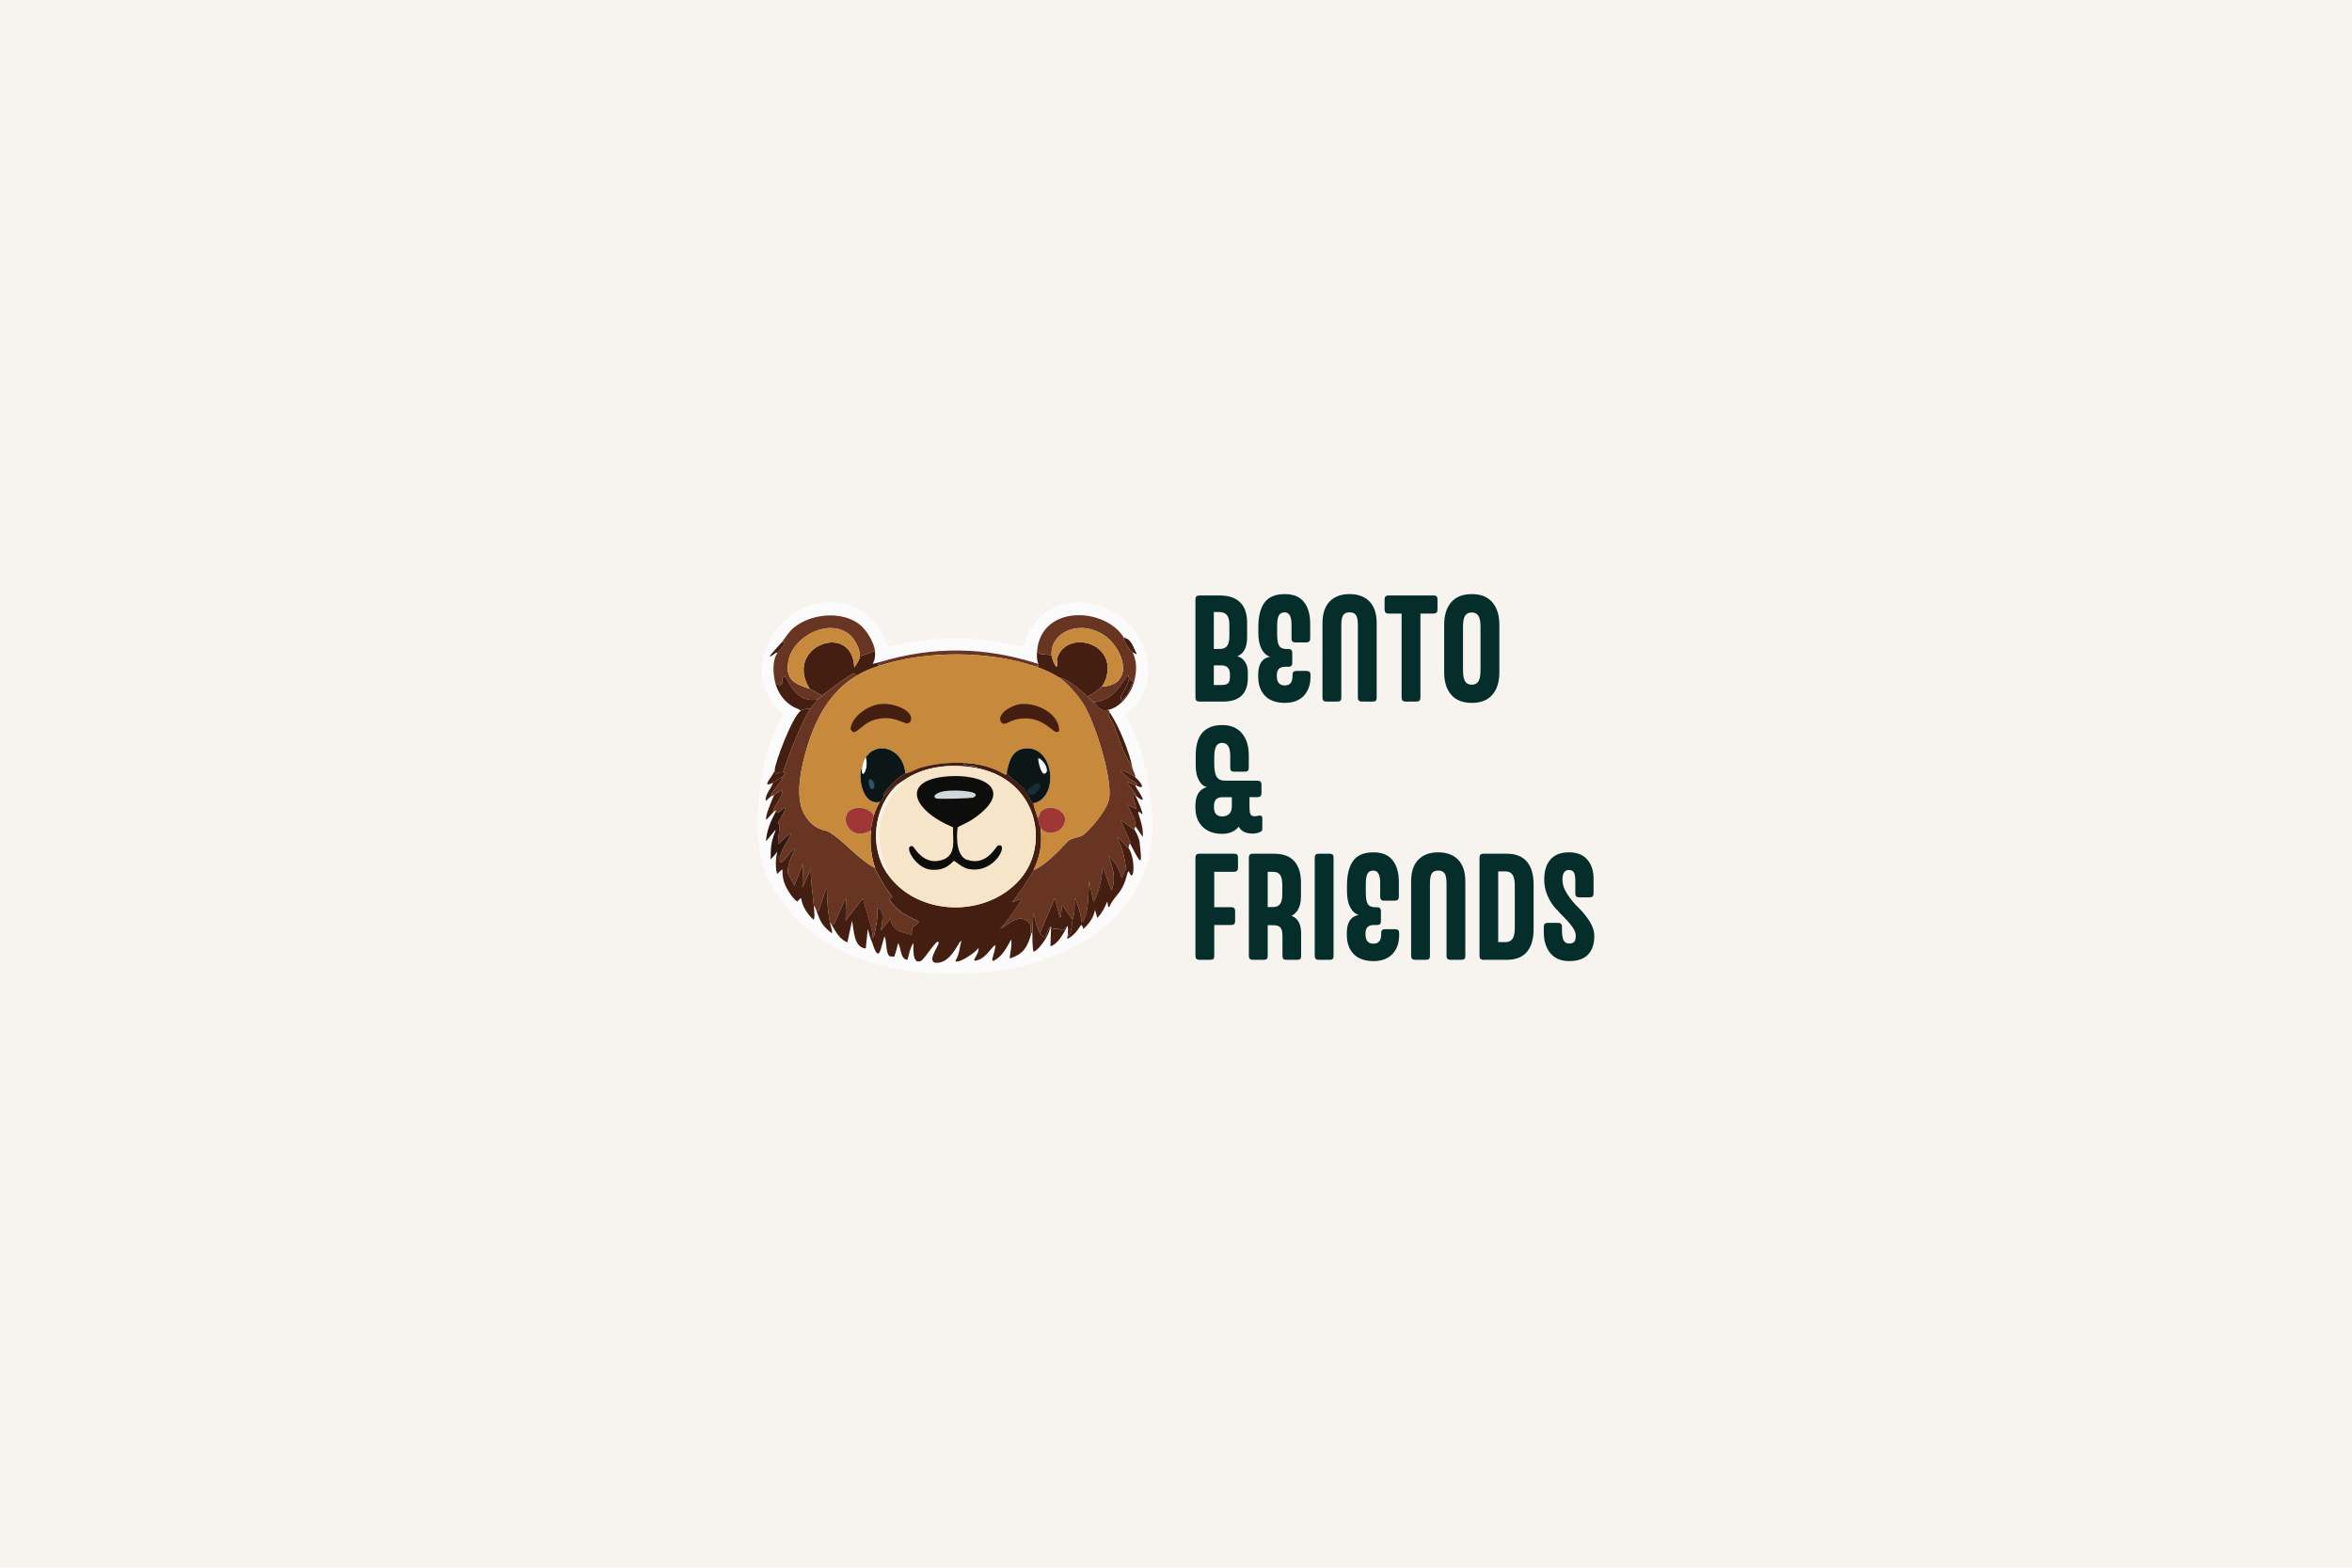 <?xml version="1.0" encoding="UTF-8"?>
<svg id="Layer_1" data-name="Layer 1" xmlns="http://www.w3.org/2000/svg" viewBox="0 0 1500 1000">
  <defs>
    <style>
      .cls-1 {
        fill: #673521;
      }

      .cls-1, .cls-2, .cls-3, .cls-4, .cls-5, .cls-6, .cls-7, .cls-8, .cls-9, .cls-10, .cls-11, .cls-12, .cls-13, .cls-14, .cls-15, .cls-16 {
        stroke-width: 0px;
      }

      .cls-2 {
        fill: #0c1617;
      }

      .cls-3 {
        fill: #f7f4f0;
      }

      .cls-4 {
        fill: #1a2d32;
      }

      .cls-5 {
        fill: #9e3736;
      }

      .cls-6 {
        fill: #8e786b;
      }

      .cls-7 {
        fill: #fbfbfb;
      }

      .cls-8 {
        fill: #ced8dd;
      }

      .cls-9 {
        fill: #431e11;
      }

      .cls-10 {
        fill: #c7893b;
      }

      .cls-11 {
        fill: #f8f1e4;
      }

      .cls-12 {
        fill: #2e516b;
      }

      .cls-13 {
        fill: #f6e5c9;
      }

      .cls-14 {
        fill: #30170f;
      }

      .cls-15 {
        fill: #0d0d0c;
      }

      .cls-16 {
        fill: #052d2a;
      }
    </style>
  </defs>
  <rect class="cls-3" x="-10.89" y="-7.26" width="1521.78" height="1014.52"/>
  <g>
    <g>
      <g>
        <path class="cls-16" d="M764.86,379.84h13.17c5.59,0,9.87,1.46,12.85,4.38,2.98,2.92,4.47,7.21,4.47,12.89v9.4c0,6.42-2.1,10.46-6.28,12.1,1.89.43,3.49,1.54,4.79,3.33,1.3,1.78,1.96,4.15,1.96,7.1v3.21c0,10.18-5.26,15.27-15.78,15.27h-15.17c-1.65,0-2.47-.82-2.47-2.47v-62.74c0-1.64.82-2.47,2.47-2.47ZM774.12,390.41v23.55h3.49c2.3,0,3.94-.61,4.93-1.82.99-1.21,1.49-3.33,1.49-6.38v-7.26c0-2.86-.53-4.92-1.58-6.19-1.06-1.27-2.73-1.91-5.03-1.91h-3.3ZM774.12,424.43v12.52h5.12c1.83,0,3.15-.36,3.96-1.09.81-.73,1.21-2.15,1.21-4.26v-1.35c0-3.88-1.82-5.82-5.45-5.82h-4.84Z"/>
        <path class="cls-16" d="M821.66,425.31h-2c-3.57,0-5.35,1.78-5.35,5.35v.65c0,3.94,1.69,5.91,5.07,5.91s4.93-2,4.93-6v-.88c0-1.58.82-2.37,2.47-2.37h6.52c1.64,0,2.47.79,2.47,2.37v1.44c0,5.03-1.43,9.04-4.28,12.05-2.86,3.01-6.92,4.52-12.19,4.52s-9.72-1.52-12.59-4.56c-2.87-3.04-4.3-7.1-4.3-12.19v-1.16c0-6.79,2.51-10.63,7.54-11.5-2.3-.78-4.11-2.47-5.45-5.07-1.33-2.61-2-6-2-10.19v-3.54c0-6.86,1.3-12.1,3.91-15.73,2.61-3.63,6.93-5.45,12.99-5.45,5.46,0,9.53,1.68,12.19,5.03,2.67,3.35,4,8.01,4,13.96v9.36c0,1.64-.82,2.47-2.47,2.47h-7.07c-1.58,0-2.37-.82-2.37-2.47v-8.89c0-5.21-1.46-7.82-4.37-7.82-1.71,0-2.93.64-3.68,1.91s-1.12,3.48-1.12,6.61v5.49c0,3.51.42,5.94,1.26,7.31.84,1.37,2.39,2.05,4.65,2.05h1.26c1.64,0,2.47.82,2.47,2.47v6.52c0,1.58-.82,2.37-2.47,2.37Z"/>
        <path class="cls-16" d="M860.73,378.96c5.4,0,9.63,1.58,12.68,4.72,3.06,3.15,4.58,7.78,4.58,13.89v47.47c0,.9-.19,1.54-.58,1.91s-1.02.56-1.88.56h-7.07c-1.65,0-2.47-.82-2.47-2.47v-46.26c0-3.1-.41-5.24-1.23-6.42-.82-1.18-2.16-1.77-4.03-1.77s-3.25.59-4.07,1.77c-.82,1.18-1.23,3.32-1.23,6.42v46.26c0,.9-.19,1.54-.58,1.91-.39.37-1.03.56-1.93.56h-7.03c-1.65,0-2.47-.82-2.47-2.47v-47.47c0-6.11,1.52-10.74,4.56-13.89,3.04-3.15,7.29-4.72,12.75-4.72Z"/>
        <path class="cls-16" d="M885.5,379.84h28.81c.9,0,1.54.19,1.91.56s.56,1.01.56,1.91v6.56c0,1.65-.82,2.48-2.47,2.51h-8.42v53.66c0,1.65-.82,2.47-2.47,2.47h-7.12c-1.58,0-2.39-.82-2.42-2.47v-53.66h-8.38c-1.65,0-2.47-.84-2.47-2.51v-6.56c0-1.64.82-2.47,2.47-2.47Z"/>
        <path class="cls-16" d="M938.67,378.96c5.71,0,10.06,1.74,13.06,5.21,2.99,3.48,4.49,8.25,4.49,14.34v30.35c0,6.11-1.49,10.89-4.47,14.33-2.98,3.45-7.34,5.17-13.08,5.17s-10.15-1.73-13.15-5.19c-3-3.46-4.49-8.23-4.49-14.31v-30.35c0-6.11,1.5-10.9,4.49-14.36,2.99-3.46,7.38-5.19,13.15-5.19ZM938.67,390.69c-2.05,0-3.5.72-4.35,2.16-.85,1.44-1.28,3.75-1.28,6.91v27.83c0,3.17.43,5.48,1.3,6.96.87,1.47,2.31,2.21,4.33,2.21s3.37-.74,4.24-2.21,1.3-3.79,1.3-6.96v-27.83c0-3.1-.43-5.39-1.3-6.86s-2.28-2.21-4.24-2.21Z"/>
      </g>
      <path class="cls-16" d="M779.62,462.52c5.34,0,9.47,1.74,12.4,5.21,2.93,3.48,4.4,8.13,4.4,13.96v8.19c0,1.58-.82,2.37-2.47,2.37h-6.89c-1.65,0-2.47-.79-2.47-2.37v-7.73c0-5.52-1.72-8.28-5.17-8.28-1.71,0-2.97.71-3.79,2.14-.82,1.43-1.23,3.77-1.23,7.03v4.19c0,3.94.52,6.72,1.56,8.33,1.04,1.61,2.8,2.42,5.28,2.42h20.8c1.64,0,2.47.84,2.47,2.51v5.49c0,1.65-.82,2.48-2.47,2.51h-5.17v6.66c0,1.77.19,3.14.58,4.1.39.96,1.28,1.44,2.68,1.44.62,0,1.5-.12,2.65-.37,1.52-.31,2.28.22,2.28,1.58v6.61c0,.71-.11,1.21-.33,1.49-.22.28-.68.57-1.4.88-1.4.56-2.92.84-4.56.84-4.25,0-7.17-1.46-8.75-4.38-2.48,3.04-6.05,4.56-10.7,4.56-5.21,0-9.34-1.51-12.38-4.52-3.04-3.01-4.56-7.06-4.56-12.15v-1.35c0-6.48,2.44-10.43,7.31-11.82-2.05-.43-3.75-1.88-5.1-4.33-1.35-2.45-2.02-5.62-2.02-9.49v-6.19c-.03-13.03,5.65-19.55,17.03-19.55ZM779.52,520.79c1.77,0,3.23-.53,4.37-1.58,1.15-1.05,1.72-2.68,1.72-4.89v-5.82h-6c-3.63,0-5.43,1.91-5.4,5.73v.56c-.03,4,1.74,6,5.31,6Z"/>
      <g>
        <path class="cls-16" d="M764.86,544.57h22.2c.9,0,1.54.19,1.91.56.37.37.56,1.01.56,1.91v6.56c0,1.65-.82,2.48-2.47,2.51h-12.66v22.57h10.84c1.64,0,2.47.82,2.47,2.47v6.52c0,1.58-.82,2.37-2.47,2.37h-10.84v19.73c0,.9-.19,1.54-.58,1.91-.39.37-1.03.56-1.93.56h-7.03c-1.65,0-2.47-.82-2.47-2.47v-62.74c0-1.64.82-2.47,2.47-2.47Z"/>
        <path class="cls-16" d="M829.8,595.49v14.29c0,.9-.19,1.54-.56,1.91-.37.37-1.01.56-1.91.56h-6.93c-.9,0-1.54-.19-1.93-.58-.39-.39-.58-1.02-.58-1.89v-12.89c0-2.48-.44-4.23-1.33-5.24-.88-1.01-2.44-1.51-4.68-1.51h-3.4v19.64c0,.9-.19,1.54-.58,1.91-.39.37-1.03.56-1.93.56h-7.03c-1.65,0-2.47-.82-2.47-2.47v-62.74c0-1.64.82-2.47,2.47-2.47h13.64c5.77,0,10.07,1.61,12.89,4.82,2.82,3.21,4.23,7.73,4.23,13.57v8.8c0,6.11-2,10.27-6,12.47,4.06,1.46,6.1,5.21,6.1,11.26ZM808.49,578.59h3.49c1.95,0,3.41-.64,4.37-1.91.96-1.27,1.44-3.34,1.44-6.19v-6.1c0-2.92-.47-5.03-1.42-6.33-.95-1.3-2.41-1.95-4.4-1.95h-3.49v22.48Z"/>
        <path class="cls-16" d="M840.95,544.57h7.03c.9,0,1.54.19,1.93.56.39.37.58,1.01.58,1.91v62.74c0,.9-.19,1.54-.58,1.91s-1.03.56-1.93.56h-7.03c-1.65,0-2.47-.82-2.47-2.47v-62.74c0-1.64.82-2.47,2.47-2.47Z"/>
        <path class="cls-16" d="M878.2,590.04h-2c-3.57,0-5.35,1.78-5.35,5.35v.65c0,3.94,1.69,5.91,5.07,5.91s4.93-2,4.93-6v-.88c0-1.58.82-2.37,2.47-2.37h6.52c1.64,0,2.47.79,2.47,2.37v1.44c0,5.03-1.43,9.04-4.28,12.05-2.86,3.01-6.92,4.52-12.19,4.52s-9.72-1.52-12.59-4.56c-2.87-3.04-4.3-7.1-4.3-12.19v-1.16c0-6.79,2.51-10.63,7.54-11.5-2.3-.78-4.11-2.47-5.45-5.07-1.33-2.61-2-6-2-10.19v-3.54c0-6.86,1.3-12.1,3.91-15.73,2.61-3.63,6.93-5.45,12.99-5.45,5.46,0,9.53,1.68,12.19,5.03,2.67,3.35,4,8.01,4,13.96v9.36c0,1.64-.82,2.47-2.47,2.47h-7.07c-1.58,0-2.37-.82-2.37-2.47v-8.89c0-5.21-1.46-7.82-4.37-7.82-1.71,0-2.93.64-3.68,1.91-.74,1.27-1.12,3.48-1.12,6.61v5.49c0,3.51.42,5.94,1.26,7.31.84,1.37,2.39,2.05,4.65,2.05h1.26c1.64,0,2.47.82,2.47,2.47v6.52c0,1.58-.82,2.37-2.47,2.37Z"/>
        <path class="cls-16" d="M917.26,543.69c5.4,0,9.63,1.58,12.68,4.72,3.06,3.15,4.58,7.78,4.58,13.89v47.47c0,.9-.19,1.54-.58,1.91s-1.02.56-1.88.56h-7.07c-1.65,0-2.47-.82-2.47-2.47v-46.26c0-3.1-.41-5.24-1.23-6.42-.82-1.18-2.16-1.77-4.03-1.77s-3.25.59-4.07,1.77c-.82,1.18-1.23,3.32-1.23,6.42v46.26c0,.9-.19,1.54-.58,1.91-.39.37-1.03.56-1.93.56h-7.03c-1.65,0-2.47-.82-2.47-2.47v-47.47c0-6.11,1.52-10.74,4.56-13.89,3.04-3.15,7.29-4.72,12.75-4.72Z"/>
        <path class="cls-16" d="M946.04,544.57h14.85c5.71,0,10,1.68,12.87,5.05,2.87,3.37,4.3,8.2,4.3,14.5v28.58c0,6.3-1.43,11.13-4.28,14.5-2.86,3.37-7.15,5.05-12.89,5.05h-14.85c-1.65,0-2.47-.82-2.47-2.47v-62.74c0-1.64.82-2.47,2.47-2.47ZM955.49,555.83v45.15h4.47c2.17,0,3.73-.73,4.68-2.19.95-1.46,1.42-3.74,1.42-6.84v-27.09c0-3.1-.47-5.38-1.42-6.84-.95-1.46-2.51-2.19-4.68-2.19h-4.47Z"/>
        <path class="cls-16" d="M1000.66,543.69c5.09,0,8.97,1.54,11.64,4.63,2.67,3.09,4,7.14,4,12.17v9.45c0,1.65-.84,2.47-2.51,2.47h-6.66c-1.65,0-2.47-.82-2.47-2.47v-8.52c0-2.3-.32-3.95-.95-4.96-.64-1.01-1.68-1.51-3.14-1.51-2.73,0-4.1,2.06-4.1,6.19,0,3.04,1.06,6.17,3.19,9.38,2.12,3.21,4.44,6.01,6.96,8.4,2.51,2.39,4.83,5.22,6.96,8.49,2.13,3.27,3.19,6.46,3.19,9.56,0,5.21-1.33,9.2-4,11.96-2.67,2.76-6.64,4.14-11.92,4.14s-9.31-1.68-12.1-5.05c-2.79-3.37-4.19-7.78-4.19-13.24v-3.63c0-1.64.82-2.47,2.47-2.47h6.66c1.64,0,2.47.82,2.47,2.47v2.09c0,3.04.35,5.24,1.05,6.59s1.89,2.03,3.56,2.03c1.52,0,2.6-.38,3.23-1.14.64-.76.95-2.01.95-3.75s-.68-3.62-2.05-5.56c-1.37-1.94-3.03-3.89-5-5.86-1.97-1.97-3.96-4.06-5.96-6.28-2-2.22-3.69-4.92-5.05-8.1-1.37-3.18-2.05-6.52-2.05-10.03,0-5.58,1.33-9.89,4-12.92,2.67-3.03,6.61-4.54,11.82-4.54Z"/>
      </g>
    </g>
    <g>
      <path class="cls-7" d="M623.09,490.02c-15.75-3.08-33.39-1.6-46.83,7.81-1.36.94-2.87,1.85-4.09,2.96-15.21,13.82-17.94,39.72-6.32,56.5,19.06,27.55,63.13,28.55,84.74,3.53,19.45-22.52,10.64-63.35-27.5-70.8ZM623.09,490.02c-15.75-3.08-33.39-1.6-46.83,7.81-1.36.94-2.87,1.85-4.09,2.96-15.21,13.82-17.94,39.72-6.32,56.5,19.06,27.55,63.13,28.55,84.74,3.53,19.45-22.52,10.64-63.35-27.5-70.8ZM623.09,490.02c-15.75-3.08-33.39-1.6-46.83,7.81-1.36.94-2.87,1.85-4.09,2.96-15.21,13.82-17.94,39.72-6.32,56.5,19.06,27.55,63.13,28.55,84.74,3.53,19.45-22.52,10.64-63.35-27.5-70.8ZM623.09,490.02c-15.75-3.08-33.39-1.6-46.83,7.81-1.36.94-2.87,1.85-4.09,2.96-15.21,13.82-17.94,39.72-6.32,56.5,19.06,27.55,63.13,28.55,84.74,3.53,19.45-22.52,10.64-63.35-27.5-70.8ZM623.09,490.02c-15.75-3.08-33.39-1.6-46.83,7.81-1.36.94-2.87,1.85-4.09,2.96-15.21,13.82-17.94,39.72-6.32,56.5,19.06,27.55,63.13,28.55,84.74,3.53,19.45-22.52,10.64-63.35-27.5-70.8ZM725.29,471.99c-2.07-5.86-7.2-15.47-7.05-16.35.09-.65,5.48-3.59,8.92-9.3,6.99-11.57,6.52-23.95,1.11-36.05-14.72-32.89-65.54-37.56-75.63,2.42-27.01-7.02-59.26-7.31-86.24,0-5.77-17.54-18.74-29.18-37.9-28.63-36.73,1.06-58.34,48.96-28.81,71.55-11.83,19.87-15.58,42.28-16.35,65.05-.8,23.38,3.12,39.04,17.83,57.6,29.03,36.6,78.67,45.29,122.84,42.19,45.32-3.16,94.92-24.39,108.34-71.91,6.12-21.7.43-55.34-7.06-76.57ZM494.49,435.75c2.56,1.25,3.18,2.3,4.83-.37-.73-2.48-1.25-3.36,1.67-3.72,4.33,8.99,9.55,16.49,20.64,14.48-1.57,1.64-3.52,4.1-4.84,5.95-2.65-.03-4.23.02-6.31,1.48.23-1.13-2.25-1.27-5.58-3.35-5.15-3.22-8.9-8.61-10.4-14.48ZM643.9,611.36c.35-4.03,1.62-8.02.94-12.08-2.88,5.24-5.75,11.15-11.52,13.74q-.28-.46-.57-.92c5.52-19.33-1.22-2.25-8.73.18-6.48,2.11.68-2.67,0-7.81-1.22,3.02-13.91,11.04-14.68,8.36,2.56-3.96,2.85-9.64,3.72-12.45-.02-.68-.56.26-1.11.74-3.41,5.77-7.77,13.56-15.42,13.02-4.86-1.25.73-8.71,2.05-12.26.03-.11-.05-.26,0-.39-.03-4.55-8.99,10.54-11.34,11.52-5.66,2.39-4.7-8.55-4.66-11.52-2.34,3.15-2.7,7.17-3.9,10.78-3.87-.56-3.87-5.06-5.01-8.55-1.34-4.13-.49-1.62-3.35,6.51q-1.39-.09-2.78-.19c-2.93-1.57-1.9-10.86-3.53-12.65-2.34,6.91-3.22,18.43-7.8,3.72-1.34-2.75-1.91-5.64-2.79-8.55q-.65,6.23-1.3,12.45c-7.77-.69-7.4-11.57-8.75-17.65q-1.48,6.88-2.96,13.74c-5.17-1.97-7.56-7.14-10.23-11.52.66-.17.91.71,1.48.19.69-.62,6.23-14.79,7.99-16.91q-.19,7.25-.37,14.5,5.58-7.25,11.15-14.5c1.59,7.65,4.63,15.22,6.14,22.86.03.2-1.16,3.32.74,1.85,1.34-6.17,2.78-12.35,2.04-18.76,5.72,2.27,2.78,10.09,2.42,14.85,1.5-2.68,4.44-5.15,6.14-7.81.31.2-.02,1.19.56,2.61,2.58,6.46,7.43,5.95,13,7.81-.43-7.3,1.94-4.1,4.46-8.36-.31-1.17-12.02-3.5-18.96-14.5q1.13-.65,2.24-1.3c-3.38-3.9-9.5-13.91-11.15-18.59-2.55-7.25-3.35-16.15-2.61-23.78.31-3.15.96-6.65,1.87-9.67.82-2.73,2.21-6.12,3.72-8.55.09-.14.99-.35,1.11-.56.32-.48,1.53-3.13,1.87-3.53,1.64-1.96,5.98-5,7.99-7.44q.09.37.19.74c-15.21,13.82-17.94,39.72-6.32,56.5,19.06,27.55,63.13,28.55,84.74,3.53,19.45-22.52,10.64-63.35-27.5-70.8.59-2.34-9.96-.54-8.18-3.35,18.77.94,25.22,7.79,26.58,7.44.69-.19.45-1.1.56-1.5,2.9,4.55,8.38,7.26,11.89,11.71.17.22-.88.02,2.61,4.47.48.62.31,2.79,2.73,3.46-.63.26,1.47,6.4,2.47,9.36.66,1.96.89,4.69,1.85,6.31,1.14,10.04-.15,18.05-4.46,27.13-2.07,4.38-10.49,17-13.74,20.45,1.14-.06,5.78-2.87,5.94-1.68-3.86,6.63-8.16,12.94-13.37,18.59,5.24-2.45,10.41-8.9,16.54-5.38,5.57,3.18,1.11,8.24,3.16,8.55-2.34,8.31-4.83,13.14-13.76,15.79ZM720.09,556.17c-1.34-1.48-1.03,3.86-4.46,10.21-2.33,4.32-6.45,7.56-8.18,12.28q-.37-.19-.74-.39c-.86-7.11-.23.34-6.88,7.25q-.74-2.59-1.5-5.2c-.85,5.12-3.75,8.85-7.43,12.26-1.93-6.62-1.19,1.45-10.03,6.32-.56-.43.19-1.94.19-3.72q.19,1.2.37,2.41c1.96-3.22,2.08-7.28,2.61-10.95.14-1.02.97-3.38,1.11-5.03.69-8.19-1.11-14.87,3.35-.37,1.42,4.66.91,8.98,2.59,5.95,3.38-6.02,2.93-18.51,3.53-25.47q1.4,6.97,2.79,13.94c10.21-20.35,1-34.51,11.52-7.43,4.37-11.4-2.73-21.72-1.67-22.12,4.41,4.36,6.79,8.04,8.18,14.13.45-1.48,2.36-5.21,2.41-5.58.37-2.44-.34-4.7-.74-7.05-1.97-11.66-10.06-19.81,1.5-7.43.23.11,1.06.68,1.11.74,4.61,6.48,3.64,23.57.37,15.24ZM720.83,538.33c.08-.25-.34,0,0-1.11q-3.16-7.16-6.31-14.31,4.27,3.07,8.55,6.14h.37c.06.43,2.41,3.25,3.35,7.99,1.77,15.98,1.16,14.92-5.95,1.3ZM728.82,533.87q-2.31-3.35-4.64-6.69c-.03-4.69-2.84-9.84-5.57-13.93q3.05,1.39,6.12,2.78c.54-.23-4.98-13.47-.56-8.18.4.48,5.17,10.92,4.27,11.52-6.31-5.48,1.22,4.33.37,14.5ZM623.09,490.02c-15.75-3.08-33.39-1.6-46.83,7.81-1.36.94-2.87,1.85-4.09,2.96-15.21,13.82-17.94,39.72-6.32,56.5,19.06,27.55,63.13,28.55,84.74,3.53,19.45-22.52,10.64-63.35-27.5-70.8ZM623.09,490.02c-15.75-3.08-33.39-1.6-46.83,7.81-1.36.94-2.87,1.85-4.09,2.96-15.21,13.82-17.94,39.72-6.32,56.5,19.06,27.55,63.13,28.55,84.74,3.53,19.45-22.52,10.64-63.35-27.5-70.8ZM623.09,490.02c-15.75-3.08-33.39-1.6-46.83,7.81-1.36.94-2.87,1.85-4.09,2.96-15.21,13.82-17.94,39.72-6.32,56.5,19.06,27.55,63.13,28.55,84.74,3.53,19.45-22.52,10.64-63.35-27.5-70.8ZM623.09,490.02c-15.75-3.08-33.39-1.6-46.83,7.81-1.36.94-2.87,1.85-4.09,2.96-15.21,13.82-17.94,39.72-6.32,56.5,19.06,27.55,63.13,28.55,84.74,3.53,19.45-22.52,10.64-63.35-27.5-70.8Z"/>
      <g>
        <path class="cls-1" d="M724.55,507.85h-.37c-4.43-5.29,1.1,7.94.56,8.18q-3.07-1.39-6.12-2.78c2.73,4.09,5.54,9.24,5.57,13.93,0,.11-.85,1.14-.74,1.87h-.37q-4.27-3.07-8.55-6.14,3.15,7.16,6.31,14.31c-.34,1.11.08.86,0,1.11-.05.15-.62-.8-1.11,2.61-.05-.06-.88-.63-1.11-.74-11.55-12.37-3.47-4.23-1.5,7.43.4,2.34,1.11,4.61.74,7.05-.05.37-1.96,4.1-2.41,5.58-1.39-6.09-3.76-9.76-8.18-14.13-1.06.4,6.03,10.72,1.67,22.12-10.52-27.07-1.31-12.91-11.52,7.43q-1.39-6.97-2.79-13.94c-.6,6.96-.15,19.45-3.53,25.47-1.68,3.02-1.17-1.3-2.59-5.95-4.46-14.5-2.65-7.82-3.35.37-.14,1.65-.97,4.01-1.11,5.03q-3.25-4.66-6.51-9.3c-.93.51-.34,9.27-1.67,7.62q-1.59-6.03-3.16-12.08-4.74,11.15-9.49,22.3c-2.42-4.06-2.81-8.65-4.27-13.02.06,4.18-.54,8.5-.56,12.65-.17.03-.73.69-.74.74-2.05-.31,2.41-5.37-3.16-8.55-6.12-3.52-11.29,2.93-16.54,5.38,5.21-5.65,9.52-11.95,13.37-18.59-.15-1.19-4.8,1.62-5.94,1.68,3.25-3.45,11.68-16.07,13.74-20.45,9.47-3.78,20.99-17.97,22.49-18.94,2.75-1.79,6.59-1.93,8.92-3.35,3.35-2.04,15.92-15.93,16.92-23.97,1.65-13.48-9.05-47.52-16.37-59.48-3.22-5.28-9.81-12.96-14.85-16.54q-.19-.28-.37-.56c5.49.99,13.11,7.96,17.83,12.08.97.85,2.24,2.41,3.72,3.72,4.04,3.56,3.96,5.92,9.3,4.83,1.23,1.34,1.05,1.77,1.11,1.87-2.85-.56,1.68,5.77,2.59,7.99,2.17,5.21,3.7,10.78,5.95,15.98,1.73,3.96,4.18,7.73,5.95,11.71.83,1.88,1.56,3.5,1.85,5.57-2.88-2.34-15.52-8.96-5.38-.37.15.12.49.37.93.66.14.09.28.19.43.29.91.6,2.07,1.37,3.04,2.05.19.11.35.23.51.34.28.19.51.35.69.49.06.05.12.09.19.14.22.15.37.28.46.37.05.05.09.08.12.12.09.08.12.14.12.17-.05.39-1.05-.11-1.11.56-.02.12,0,.26,0,.39q-2.33-1.13-4.64-2.24c-2.05.31,6.05,7.37,5.01,8.92Z"/>
        <path class="cls-1" d="M585.91,587.95c-2.51,4.26-4.89,1.06-4.46,8.36-5.57-1.85-10.43-1.34-13-7.81-.57-1.42-.25-2.41-.56-2.61-1.7,2.65-4.64,5.12-6.14,7.81.35-4.77,3.3-12.59-2.42-14.85.74,6.4-.69,12.59-2.04,18.76-1.9,1.47-.71-1.65-.74-1.85-1.51-7.64-4.55-15.21-6.14-22.86q-5.57,7.25-11.15,14.5.19-7.25.37-14.5c-1.76,2.11-7.3,16.29-7.99,16.91-.57.52-.82-.36-1.48-.19-.4-.65-.52-1.57-.74-.74-4.33-21.49,1.47-33.24-7.43-7.62q-.56.09-1.11.18c-.45-1.17-.94-2.81-1.87-3.72-.54-7.85-2.17-15.67-1.85-23.6q-2.7,6.05-5.4,12.08c.03-18.9,2.22-19.85-5.2-1.11-.45-2.22-3.53-6.12-3.9-7.62-2.04-8.22,10.04-22.89,1.11-13.37-1.67,1.77-7.74,10.94-6.32,2.41.74-4.33,5.17-11.03,7.43-15.05-9.52,5.77-9.53,12.74-7.8-2.96.35-3.16-.76-3.16-.74-3.35.26-2.17,6.29-10.44,3.9-9.86-5.43,4.49-3.9,3.19-5.38,2.24-.37-.25.72-1.37-1.5.37-1.85-.94,5.8-9.1,5.77-14.13-1.82,1.06-3.59,2.28-5.38,3.35-.32.19-1.23.34-1.87.74-.69-1.45,4.03-6.34,5.95-9.47,1.11-1.84,1.03-2.65,1.11-2.79.73-1.37,3.73-2.44.37-2.98,3.12-9.56,12.48-33.5,17.46-40.51,1.33-1.85,3.27-4.32,4.84-5.95.74-.77,2.1-1.79,2.98-2.59,2.08-1.93,18.83-14.33,20.25-14.13.11.02.32.77,1.67,1.48-16.78,9.95-26.07,26.96-31.59,45.16-3.64,12.03-8.31,31.25-2.24,42.74,5.61,10.6,14.18,10.92,15.05,11.34,8.25,3.92,19.73,18.26,30.29,23.42,1.65,4.67,7.77,14.68,11.15,18.59q-1.11.65-2.24,1.3c6.94,11,18.65,13.33,18.96,14.5Z"/>
        <path class="cls-9" d="M519.02,577.73c.23,3.28.85,8.43-.19,8.92-4.17-3.75-7.07-8.37-7.99-13.94l-2.42,2.42c-3.31-2.34-7.19-8.69-8.36-12.45-2.55-8.18,1.27-10.36-4.46-5.2-.84-2.86-.89-5.8-.74-8.73,1.75-.08-.68-2.8,2.6-2.23-1.43,8.52,4.65-.64,6.32-2.42,8.93-9.51-3.15,5.16-1.12,13.38.37,1.49,3.46,5.4,3.9,7.62,7.43-18.73,5.24-17.78,5.2,1.12q2.69-6.04,5.39-12.08c-.32,7.93,1.31,15.75,1.86,23.6Z"/>
        <path class="cls-9" d="M516.78,452.1c-4.98,7-14.35,30.94-17.46,40.51-3.79-.6-5.11,3.08-5.2-1.48-.09-4.2,11.15-33.87,16.35-37.54,2.08-1.47,3.66-1.51,6.31-1.48Z"/>
        <path class="cls-14" d="M497.46,546.51c-3.28-.57-.85,2.15-2.6,2.23.35-6.76,3.27-7.49-3.35-.56.03-2.94-.06-6.01.37-8.92,1.47-9.87,7.03-15.04-3.35-2.6.34-6.85,3.09-13.18,6.32-19.14,1.49.97-.04,2.25,5.39-2.23,2.38-.59-3.64,7.68-3.9,9.85-.02.18,1.09.19.74,3.35-1.74,15.71-1.71,8.74,7.81,2.97-2.28,4.02-6.7,10.72-7.43,15.05Z"/>
        <path class="cls-9" d="M529.42,588.88c.46,2.27,1.9,6.32.93,6.32-6.2-4.98-6.93-6.88-9.48-13.75l1.12-.19c8.91-25.62,3.11-13.87,7.43,7.62Z"/>
        <path class="cls-9" d="M728.82,533.87q-2.31-3.35-4.64-6.69c-.03-4.69-2.84-9.84-5.57-13.93q3.05,1.39,6.12,2.78c.54-.23-4.98-13.47-.56-8.18.4.48,5.17,10.92,4.27,11.52-6.31-5.48,1.22,4.33.37,14.5Z"/>
        <path class="cls-9" d="M707.83,454.7c5.52,7.65,12.91,26.11,14.5,35.68-1.76-3.97-4.22-7.74-5.95-11.71-2.26-5.19-3.77-10.76-5.95-15.98-.92-2.21-5.45-8.54-2.6-7.99Z"/>
        <path class="cls-9" d="M720.83,538.33c.08-.25-.34,0,0-1.11q-3.16-7.16-6.31-14.31,4.27,3.07,8.55,6.14h.37c.06.43,2.41,3.25,3.35,7.99,1.77,15.98,1.16,14.92-5.95,1.3Z"/>
        <path class="cls-9" d="M493.37,517.89c-.47.37-4.38,5.04-4.65,4.83-1.31-1,3.99-13.6,5.02-15.61,1.8-1.07,3.57-2.29,5.39-3.35.03,5.02-7.62,13.18-5.76,14.12Z"/>
        <path class="cls-9" d="M499.32,492.61c3.37.54.35,1.59-.37,2.97-1.85.76-4.79,3.17-5.95,3.72-8.84,4.22.81-5.04,1.12-8.18.09,4.57,1.41.88,5.2,1.49Z"/>
        <path class="cls-9" d="M498.95,495.59c-.07.13,0,.96-1.12,2.79-1.91,3.14-6.64,8.03-5.95,9.48-1.26.82-2.22,2.18-3.53,2.97-.56-4.32,3.47-7.58,4.65-11.52,1.15-.55,4.1-2.95,5.95-3.72Z"/>
        <path class="cls-9" d="M659.14,555.05c-2.07,4.38-10.49,17-13.74,20.45,1.14-.06,5.78-2.87,5.94-1.68-3.86,6.63-8.16,12.94-13.37,18.59,5.24-2.45,10.41-8.9,16.54-5.38,5.57,3.18,1.11,8.24,3.16,8.55-2.34,8.31-4.83,13.14-13.76,15.79.35-4.03,1.62-8.02.94-12.08-2.88,5.24-5.75,11.15-11.52,13.74q-.28-.46-.57-.92c5.52-19.33-1.22-2.25-8.73.18-6.48,2.11.68-2.67,0-7.81-1.22,3.02-13.91,11.04-14.68,8.36,2.56-3.96,2.85-9.64,3.72-12.45-.02-.68-.56.26-1.11.74-3.41,5.77-7.77,13.56-15.42,13.02-4.86-1.25.73-8.71,2.05-12.26.03-.11-.05-.26,0-.39-.03-4.55-8.99,10.54-11.34,11.52-5.66,2.39-4.7-8.55-4.66-11.52-2.34,3.15-2.7,7.17-3.9,10.78-3.87-.56-3.87-5.06-5.01-8.55-1.34-4.13-.49-1.62-3.35,6.51q-1.39-.09-2.78-.19c-2.93-1.57-1.9-10.86-3.53-12.65-2.34,6.91-3.22,18.43-7.8,3.72-1.34-2.75-1.91-5.64-2.79-8.55q-.65,6.23-1.3,12.45c-7.77-.69-7.4-11.57-8.75-17.65q-1.48,6.88-2.96,13.74c-5.17-1.97-7.56-7.14-10.23-11.52.66-.17.91.71,1.48.19.69-.62,6.23-14.79,7.99-16.91q-.19,7.25-.37,14.5,5.58-7.25,11.15-14.5c1.59,7.65,4.63,15.22,6.14,22.86.03.2-1.16,3.32.74,1.85,1.34-6.17,2.78-12.35,2.04-18.76,5.72,2.27,2.78,10.09,2.42,14.85,1.5-2.68,4.44-5.15,6.14-7.81.31.2-.02,1.19.56,2.61,2.58,6.46,7.43,5.95,13,7.81-.43-7.3,1.94-4.1,4.46-8.36-.31-1.17-12.02-3.5-18.96-14.5q1.13-.65,2.24-1.3c-3.38-3.9-9.5-13.91-11.15-18.59-2.55-7.25-3.35-16.15-2.61-23.78.31-3.15.96-6.65,1.87-9.67.82-2.73,2.21-6.12,3.72-8.55.09-.14.99-.35,1.11-.56.32-.48,1.53-3.13,1.87-3.53,1.64-1.96,5.98-5,7.99-7.44q.09.37.19.74c-15.21,13.82-17.94,39.72-6.32,56.5,19.06,27.55,63.13,28.55,84.74,3.53,19.45-22.52,10.64-63.35-27.5-70.8.59-2.34-9.96-.54-8.18-3.35,18.77.94,25.22,7.79,26.58,7.44.69-.19.45-1.1.56-1.5,2.9,4.55,8.38,7.26,11.89,11.71.17.22-.88.02,2.61,4.47.48.62.31,2.79,2.73,3.46-.63.26,1.47,6.4,2.47,9.36.66,1.96.89,4.69,1.85,6.31,1.14,10.04-.15,18.05-4.46,27.13Z"/>
        <path class="cls-9" d="M724.18,495.96c3.04,2.47,7.53,8.89,0,4.83.06-.67,1.06-.17,1.12-.56.05-.4-5.7-3.96-6.5-4.65-10.13-8.6,2.5-1.97,5.39.37Z"/>
        <path class="cls-9" d="M724.18,501.16c-.04,1.58,10.19,14.11.37,6.69,1.03-1.55-7.06-8.61-5.02-8.92l4.65,2.23Z"/>
        <g>
          <path class="cls-9" d="M684.05,586.65c-.52,3.67-.65,7.73-2.61,10.95q-.19-1.2-.37-2.41c0-.49.28-4.49-.37-4.46-3.72,4.41-2.01,2.3-5.77,1.85-2.31-.28-2.11.32-4.64-.74-.08-.03.29-1.26-.74-.37-2.16,1.85-2.25,10.52-6.32,3.72q4.75-11.15,9.49-22.3,1.57,6.05,3.16,12.08c1.33,1.65.74-7.11,1.67-7.62q3.25,4.64,6.51,9.3Z"/>
          <path class="cls-9" d="M663.23,595.2c4.07,6.8,4.16-1.87,6.32-3.72-.03.37.05.76,0,1.12-.52,3.63-6.31,12.75-10.22,14.5-.99-.22-.93-10.93-.93-12.27.01-4.14.61-8.47.56-12.64,1.46,4.36,1.84,8.95,4.27,13.01Z"/>
          <path class="cls-9" d="M680.7,590.74c-2.14,4.42-6.31,11.86-10.78,12.82q.19-5.48.37-10.96v-.74c2.52,1.06,2.32.46,4.65.74,3.76.45,2.05,2.56,5.76-1.86Z"/>
          <path class="cls-6" d="M670.29,591.85v.74h-.74c.05-.36-.03-.75,0-1.12,1.03-.89.66.34.74.37Z"/>
        </g>
        <path class="cls-9" d="M720.09,556.17c-1.34-1.48-1.03,3.86-4.46,10.21-2.33,4.32-6.45,7.56-8.18,12.28q-.37-.19-.74-.39c-.86-7.11-.23.34-6.88,7.25q-.74-2.59-1.5-5.2c-.85,5.12-3.75,8.85-7.43,12.26-1.93-6.62-1.19,1.45-10.03,6.32-.56-.43.19-1.94.19-3.72q.19,1.2.37,2.41c1.96-3.22,2.08-7.28,2.61-10.95.14-1.02.97-3.38,1.11-5.03.69-8.19-1.11-14.87,3.35-.37,1.42,4.66.91,8.98,2.59,5.95,3.38-6.02,2.93-18.51,3.53-25.47q1.4,6.97,2.79,13.94c10.21-20.35,1-34.51,11.52-7.43,4.37-11.4-2.73-21.72-1.67-22.12,4.41,4.36,6.79,8.04,8.18,14.13.45-1.48,2.36-5.21,2.41-5.58.37-2.44-.34-4.7-.74-7.05-1.97-11.66-10.06-19.81,1.5-7.43.23.11,1.06.68,1.11.74,4.61,6.48,3.64,23.57.37,15.24Z"/>
        <g>
          <path class="cls-9" d="M548.38,418.65l9.66-3.35c.23,2.76.06,5.6-1.49,7.99.18.34,3.92-.77,4.46-.93-.66,1.43,1.68,1.28-1.49,1.67l1.49.56c-5.82,1.89-9.14,3.15-14.5,6.32-1.35-.72-1.56-1.47-1.67-1.49-1.41-.2-18.17,12.21-20.26,14.12-2.96-.89-5.39-2.86-8.18-4.09-17.06-27.23,27.19-43.51,28.43-13.75,1.4-1.9,3.39-4.66,3.53-7.06Z"/>
          <path class="cls-1" d="M558.04,415.3q-4.83,1.68-9.66,3.35c.26-4.41-3.13-10.91-6.51-13.74-12.9-10.89-35.32.65-38.84,15.79-3.49,15.01,7.2,16.06,13.37,18.77,2.79,1.22,5.23,3.19,8.19,4.09-.88.8-2.24,1.82-2.98,2.59-11.09,2.01-16.3-5.49-20.64-14.48-2.92.36-2.39,1.23-1.67,3.72-1.65,2.67-2.27,1.62-4.83.37-1.43-5.65-2.05-14.05,1.11-18.96.82-1.27,8.02-8.44,2.98-7.06,2.13-2.58,3.92-6.2,7.62-9.29,10.92-9.13,30.99-11.08,42.37-1.87,4.1,3.33,9.04,11.45,9.47,16.72Z"/>
          <path class="cls-9" d="M521.62,446.15c-1.57,1.64-3.52,4.1-4.84,5.95-2.65-.03-4.23.02-6.31,1.48.23-1.13-2.25-1.27-5.58-3.35-5.15-3.22-8.9-8.61-10.4-14.48,2.56,1.25,3.18,2.3,4.83-.37-.73-2.48-1.25-3.36,1.67-3.72,4.33,8.99,9.55,16.49,20.64,14.48Z"/>
          <path class="cls-9" d="M495.6,416.79l-.19-.74c-10.39,7.67.51-3.12,3.16-6.32,5.04-1.37-2.15,5.79-2.97,7.06Z"/>
          <path class="cls-10" d="M548.38,418.65c-.15,2.4-2.13,5.16-3.53,7.06-1.24-29.76-45.5-13.47-28.43,13.75-6.17-2.72-16.87-3.76-13.38-18.77,3.52-15.15,25.94-26.69,38.84-15.8,3.37,2.85,6.77,9.34,6.5,13.75Z"/>
        </g>
        <g>
          <path class="cls-9" d="M702.62,437.98c-1.48,1.75-6.55,5.11-8.92,6.32-4.72-4.12-12.34-11.09-17.84-12.08l.37.56c-4.61-3.26-11.03-6.03-16.35-7.81l.19-.74c2,1.51,2.16,1.4,2.04-.74-.04-.82-1.15-2.31-.74-7.81.88,2.02,6.07,1.76,9.29,2.23.29,3.37,4.8,13.1,3.35,2.42,5.03-16.89,30.99-12.43,32.34,4.46.35,4.35-.86,9.81-3.72,13.19Z"/>
          <path class="cls-1" d="M716.75,406.76c.1.16-.71.44,1.12,3.53.97,1.64,2.98,4.71,4.46,5.76,2.87,6.14,2.64,11.84,1.12,18.21-.07-.83-.71.65-.74.74-.81-.72-1.88-1.45-2.6-2.23-.22-.24-.12-1.97-.93-1.86-5.84,8.25-10.7,16.19-21.74,17.1-1.49-1.31-2.74-2.87-3.72-3.72,2.37-1.21,7.44-4.57,8.92-6.32,21.89-.84,13.9-25.89-.19-33.82-16.15-9.09-32.91.51-31.78,13.75-3.22-.47-8.41-.21-9.29-2.23,2.22-30.31,43.5-28.46,55.38-8.92Z"/>
          <path class="cls-9" d="M722.32,416.05c-1.48-1.05-3.49-4.12-4.46-5.76-1.82-3.09-1.02-3.37-1.12-3.53,5.1.88,5.8,6.07,8.18,10.22.47.9-2.16-.62-2.6-.93Z"/>
          <path class="cls-10" d="M702.62,437.98c2.86-3.39,4.06-8.85,3.72-13.19-1.35-16.89-27.31-21.35-32.34-4.46,1.45,10.68-3.06.95-3.35-2.42-1.13-13.24,15.63-22.84,31.78-13.75,14.09,7.93,22.07,32.98.19,33.82Z"/>
          <g>
            <path class="cls-9" d="M720.09,432.77c-1.57,8.02-7.3,11.1-4.65,14.12,3.94-3.36,5.46-7.37,7.25-11.89.04-.1.67-1.57.74-.74-1.84,7.65-8.63,16.93-16.73,18.58-5.32,1.09-5.25-1.26-9.29-4.83,11.04-.91,15.91-8.85,21.74-17.1.81-.12.71,1.62.93,1.86Z"/>
            <path class="cls-9" d="M722.7,435c-1.78,4.52-3.31,8.53-7.25,11.89-2.66-3.02,3.08-6.1,4.65-14.12.73.78,1.79,1.51,2.6,2.23Z"/>
          </g>
        </g>
        <g>
          <g>
            <path class="cls-1" d="M662.11,423.48c.11,2.14-.04,2.26-2.04.74l-.19.74c-29.69-9.91-69.15-10.03-98.87-.37l-1.49-.56c3.17-.39.82-.24,1.49-1.67,34.15-10.26,67.1-9.88,101.1,1.12Z"/>
            <g>
              <path class="cls-10" d="M707.46,508.79c-1,8.04-13.57,21.93-16.92,23.97-2.33,1.42-6.17,1.56-8.92,3.35-1.5.97-13.02,15.16-22.49,18.94,4.3-9.09,5.6-17.09,4.46-27.13,2.99,5.07,11.15,3.99,14.13-.56,6.56-10-9.32-15.95-14.13-9.28-.74,1.02-.76,3.61-1.85,3.53-1-2.96-3.1-9.1-2.47-9.36.06-.03.14-.02.23.06,15.55-3.87,12.83-34.17-3.53-34.94-11.82-.56-12.8,11.17-13.93,15.24-.11.4.14,1.31-.56,1.5-1.36.35-7.8-6.49-26.58-7.44-9.19-.46-18.85.42-27.69,2.98-3.35.96-6.42,3.1-9.86,3.72-1.4-16.69-18.86-20.93-25.27-10.04-1.11,1.87-2.07,4.86-2.24,7.06-1.05-.28-1.22,3.42-1.11,5.75.31,6.77,3.66,17.26,12.26,15.42-1.51,2.42-2.9,5.82-3.72,8.55-2.9-4.84-10.5-6.19-15.05-3.33-7.08,4.43-.68,20.59,13.19,13-.74,7.63.06,16.53,2.61,23.78-10.57-5.15-22.04-19.5-30.29-23.42-.88-.42-9.44-.74-15.05-11.34-6.08-11.49-1.4-30.71,2.24-42.74,5.52-18.2,14.81-35.21,31.59-45.16,5.35-3.16,8.68-4.43,14.5-6.31,29.72-9.66,69.16-9.55,98.86.37,5.34,1.77,11.75,4.53,16.37,7.81,5.04,3.58,11.63,11.26,14.85,16.54,7.31,11.95,18.02,46,16.37,59.48Z"/>
              <path class="cls-9" d="M561.2,449.13c10.06-1.1,22.31,5.01,19.51,10.96-2.59,4.68-7.81-4.52-21.74-1.3-10.47,2.42-13.55,12.51-16.54,6.13.89-8.03,11.33-14.99,18.77-15.8Z"/>
              <path class="cls-9" d="M650.78,449.13c10.21-1.08,24.65,5.78,24.72,16.91-2.5,4.07-7.17-6.33-18.77-7.62-13.27-1.48-16.03,6.94-18.77,1.3-1.26-5.65,8.47-10.13,12.82-10.59Z"/>
            </g>
            <path class="cls-5" d="M557.3,520.11c-.91,3.02-1.56,6.52-1.87,9.67-13.87,7.59-20.27-8.58-13.19-13,4.55-2.85,12.15-1.51,15.05,3.33Z"/>
          </g>
          <path class="cls-5" d="M677.72,527.36c-2.98,4.55-11.14,5.63-14.13.56-.96-1.62-1.19-4.35-1.85-6.31,1.1.08,1.11-2.51,1.85-3.53,4.81-6.66,20.68-.71,14.13,9.28Z"/>
          <g>
            <g>
              <g>
                <path class="cls-2" d="M563.24,506.92q.39.28.76.56c-.34.4-1.54,3.05-1.87,3.53-.12.2-1.02.42-1.11.56-8.61,1.84-11.95-8.65-12.26-15.42-.11-2.33.06-6.03,1.11-5.75-.62,7.99,4.47-.91,2.24-7.06,6.4-10.89,23.86-6.65,25.27,10.04-5.35,2.78-10.66,8.64-14.13,13.56Z"/>
                <path class="cls-7" d="M549.87,490.38c.17-2.2,1.13-5.19,2.23-7.06,2.25,6.15-2.84,15.05-2.23,7.06Z"/>
                <path class="cls-12" d="M554.88,496.7c6.59,4-.35,12.15-.93,1.3l.93-1.3Z"/>
              </g>
              <g>
                <path class="cls-2" d="M659.51,512.31c-.08-.02-.15-.03-.23-.06-2.42-.66-2.25-2.84-2.73-3.46-3.49-4.46-2.44-4.26-2.61-4.47-3.52-4.44-8.99-7.16-11.89-11.71,1.13-4.07,2.11-15.79,13.93-15.24,16.37.77,19.08,31.07,3.53,34.94Z"/>
                <path class="cls-4" d="M661.18,499.68c6.81-.88-3.22,12.79-6.5,5.02,0-.56,5.58-4.9,6.5-5.02Z"/>
                <path class="cls-7" d="M662.3,483.69c.45-.36,5.69,3.31,5.39,8.36-3.14,5.98-6.17-7.74-5.39-8.36Z"/>
              </g>
            </g>
            <g>
              <path class="cls-9" d="M659.51,512.31c-.08-.02-.15-.03-.23-.06.06-.03.14-.02.23.06Z"/>
              <path class="cls-9" d="M623.09,490.02c-15.75-3.08-33.39-1.6-46.83,7.81-1.36.94-2.87,1.85-4.09,2.96q-.09-.37-.19-.74c-2.01,2.44-6.35,5.48-7.99,7.44q-.37-.28-.76-.56c3.47-4.92,8.78-10.78,14.13-13.56,3.44-.62,6.51-2.76,9.86-3.72,8.84-2.56,18.49-3.44,27.69-2.98-1.79,2.81,8.76,1,8.18,3.35Z"/>
              <path class="cls-11" d="M571.06,504.32c-10.5,12.74-13.13,31.28-7.06,46.46.88,2.21,4.07,5.34,1.85,6.51-11.61-16.78-8.88-42.68,6.32-56.5,1.22-1.11,2.73-2.02,4.09-2.96.68,2.39-2.47,3.18-5.2,6.49Z"/>
              <g>
                <path class="cls-13" d="M650.59,560.82c-21.61,25.02-65.68,24.02-84.74-3.53,2.22-1.17-.97-4.3-1.85-6.51-6.06-15.18-3.44-33.72,7.06-46.46,2.73-3.32,5.88-4.1,5.2-6.49,13.43-9.41,31.08-10.89,46.83-7.81,38.15,7.45,46.95,48.28,27.5,70.8Z"/>
                <g>
                  <path class="cls-15" d="M604.32,495.22c22.94-1.78,43.28,8.59,16.35,27.13-3.95,2.72-9.65,4.87-9.85,5.39-.42,1.07-2.24,17.76,5.76,20.63,12.6,4.53,18.6-8.51,19.7-8.92,7.6-2.84-1.22,18.18-18.58,14.87-4.09-.78-8.76-5.26-9.29-5.2-.84.09-4.68,6.91-15.24,5.58-9.78-1.23-17.42-16.26-11.15-14.87,1.12.25,6.83,12.97,19.33,8.55,8.98-3.18,6.07-13.28,6.5-20.63-26.71-11.25-33.25-30.21-3.53-32.52Z"/>
                  <path class="cls-8" d="M603.57,504.51c7.47-.78,23.45.34,17.47,4.09-1.22.77-22.18,1.24-23.79.74-3.12-.97-.6-4.11,6.32-4.83Z"/>
                </g>
              </g>
            </g>
          </g>
        </g>
      </g>
    </g>
  </g>
</svg>